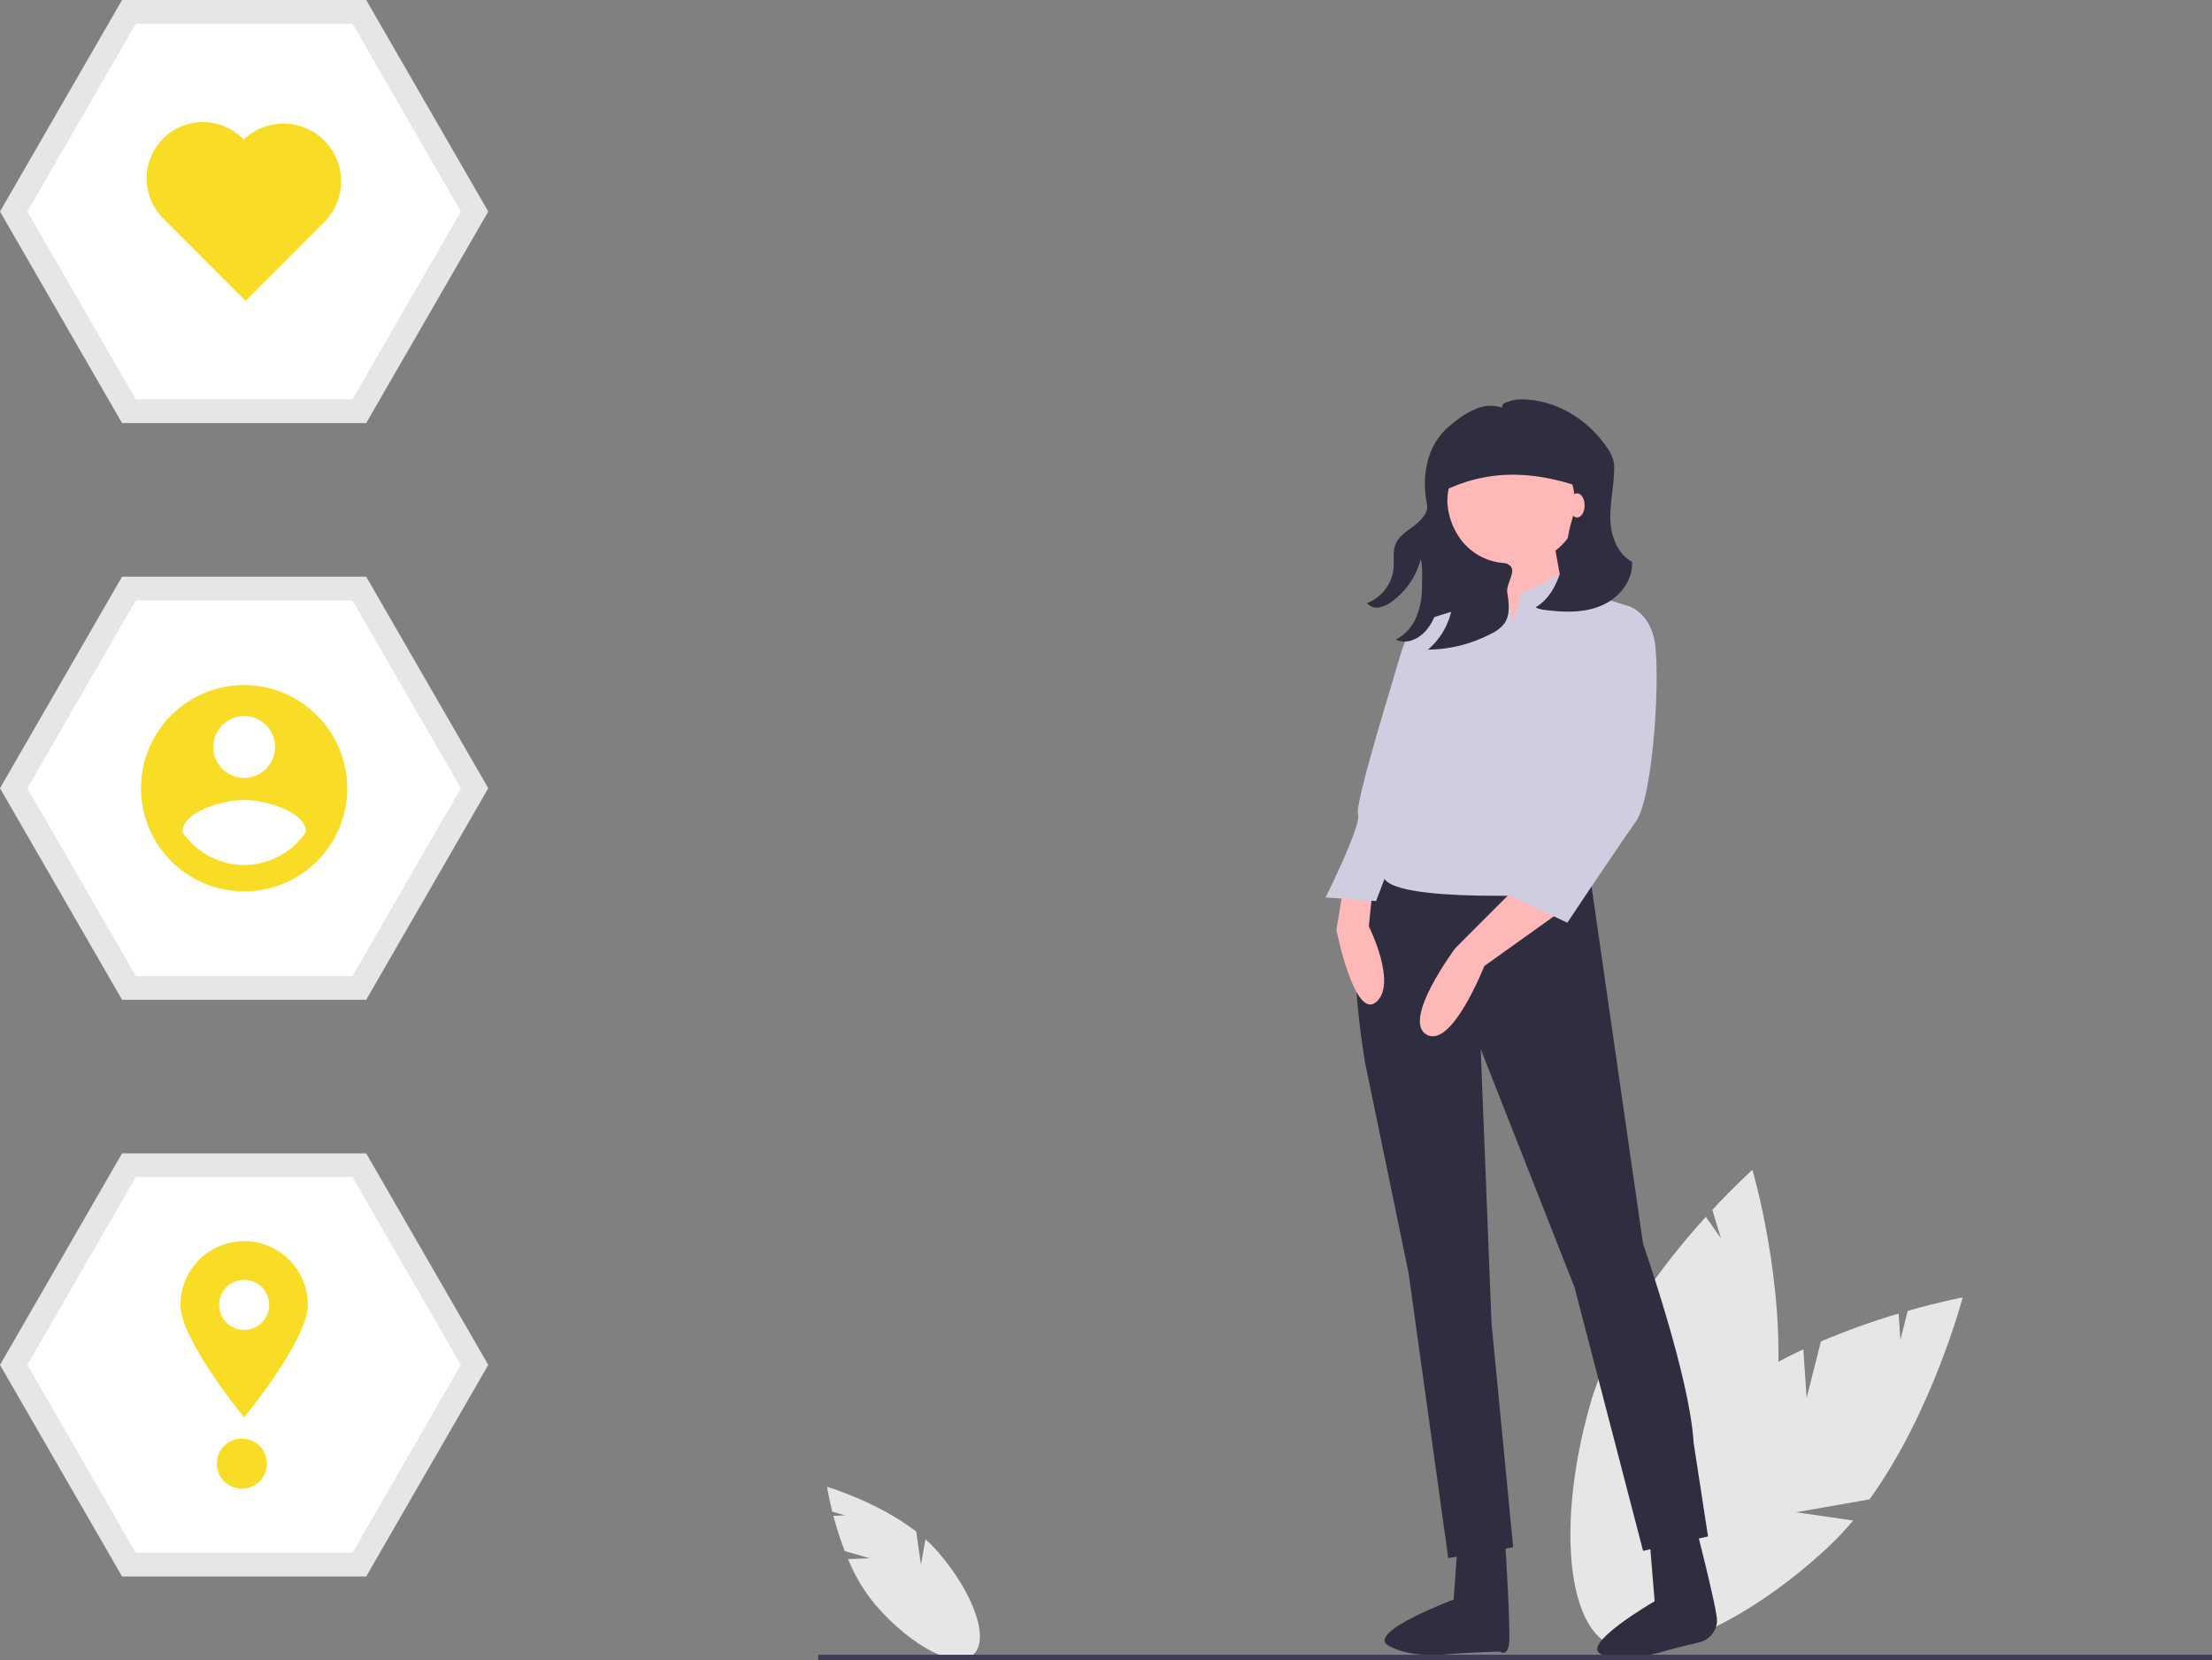 <svg width="557" height="418" viewBox="0 0 557 418" fill="none" xmlns="http://www.w3.org/2000/svg">
<rect x="0" y="0" width="557" height="418" fill="#808080" stroke="none"/>
<path d="M219.028 392.366L212.713 390.545C211.593 387.642 210.637 384.679 209.85 381.668L212.816 381.56L209.582 380.627C208.646 376.895 208.263 374.364 208.263 374.364C208.263 374.364 221.07 378.18 230.715 385.628L231.905 393.98L233.043 387.558C234.093 388.49 235.083 389.487 236.007 390.543C245.293 401.223 249.333 412.916 245.033 416.658C240.732 420.401 229.718 414.777 220.433 404.096C217.559 400.628 215.234 396.74 213.538 392.567L219.028 392.366Z" fill="#E6E6E6"/>
<path d="M454.926 351.962L458.525 337.759C464.908 335.053 471.437 332.709 478.083 330.739L478.538 337.34L480.381 330.067C488.623 327.713 494.23 326.676 494.23 326.676C494.23 326.676 486.656 355.491 470.77 377.52L452.259 380.773L466.64 382.848C464.641 385.254 462.492 387.532 460.207 389.668C437.098 411.129 411.358 420.975 402.716 411.66C394.074 402.345 405.802 377.397 428.912 355.936C436.076 349.283 445.076 343.944 454.085 339.742L454.926 351.962Z" fill="#E6E6E6"/>
<path d="M420.693 336.538L416.436 322.518C420.501 316.901 424.88 311.517 429.551 306.394L433.351 311.809L431.171 304.631C437.01 298.353 441.275 294.565 441.275 294.565C441.275 294.565 449.678 323.149 447.461 350.223L433.296 362.58L446.678 356.919C446.21 360.013 445.547 363.074 444.695 366.084C436 396.407 419.053 418.147 406.842 414.642C394.632 411.137 391.782 383.715 400.477 353.393C403.172 343.992 408.118 334.768 413.659 326.512L420.693 336.538Z" fill="#E6E6E6"/>
<path d="M360.59 160.954L397.926 161.882L402.952 117.341H360.59V160.954Z" fill="#2F2E41"/>
<path d="M400.112 218.693L413.74 313.228C413.74 313.228 425.552 346.861 426.46 363.223L430.094 386.857L413.74 390.493L396.477 324.136L372.855 264.143L375.58 333.226L381.032 389.583L364.678 392.31L354.683 320.5L343.781 267.779C343.781 267.779 335.603 222.329 348.323 217.784L400.112 218.693Z" fill="#2F2E41"/>
<path d="M414.834 381.055L416.652 403.18C416.652 403.18 397.19 414.436 403.435 416.618C409.679 418.8 418.226 415.993 419.975 415.497C421.821 414.974 425.267 414.138 427.876 413.52C429.083 413.244 430.17 412.588 430.977 411.648C431.784 410.708 432.269 409.535 432.361 408.299L432.366 408.218C432.523 405.495 426.384 381.837 426.384 381.837L414.834 381.055Z" fill="#2F2E41"/>
<path d="M367.573 381.609L366.04 402.764C366.04 402.764 343.879 411.002 349.591 414.337C355.304 417.673 364.23 416.551 366.04 416.399C369.379 416.117 377.687 415.837 377.687 415.837C377.687 415.837 379.223 417.167 379.898 414.525C380.572 411.883 378.998 388.28 378.998 388.28L367.573 381.609Z" fill="#2F2E41"/>
<path d="M381.032 142.338C390.566 142.338 398.294 134.606 398.294 125.067C398.294 115.529 390.566 107.797 381.032 107.797C371.498 107.797 363.769 115.529 363.769 125.067C363.769 134.606 371.498 142.338 381.032 142.338Z" fill="#FFB8B8"/>
<path d="M391.026 135.066L394.66 155.064L379.214 162.336L375.58 136.884L391.026 135.066Z" fill="#FFB8B8"/>
<path d="M392.843 229.601L373.763 243.236C373.763 243.236 365.586 264.143 359.226 260.507C352.866 256.871 366.495 238.691 366.495 238.691L381.94 223.238L392.843 229.601Z" fill="#FFB8B8"/>
<path d="M338.329 223.238L336.512 234.146C336.512 234.146 341.055 256.871 346.506 252.326C351.958 247.781 344.689 233.237 344.689 233.237L345.598 224.147L338.329 223.238Z" fill="#FFB8B8"/>
<path d="M381.032 156.882L382.849 149.61L393.752 144.156L397.386 148.701L409.197 152.337L395.569 225.056C395.569 225.056 349.232 227.783 348.323 220.511C347.415 213.239 357.409 193.242 357.409 193.242C357.409 193.242 354.683 183.243 355.592 177.789L359.226 155.973L373.763 151.428L377.083 147.41L380.123 152.337L381.032 156.882Z" fill="#D0CDE1"/>
<path d="M406.472 154.155L409.197 152.337C409.197 152.337 414.649 153.246 416.466 160.518C418.283 167.79 416.466 200.514 411.923 206.877C407.38 213.239 394.66 232.328 394.66 232.328L377.397 224.147L395.569 203.241L400.112 176.88L406.472 154.155Z" fill="#D0CDE1"/>
<path d="M366.495 157.791L359.226 155.973C359.226 155.973 354.683 157.791 352.866 164.154C351.049 170.517 341.055 202.332 341.963 205.058C342.872 207.785 333.786 225.965 333.786 225.965L346.506 226.874L353.775 207.785L361.043 188.697L366.495 157.791Z" fill="#D0CDE1"/>
<path d="M410.951 141.469C407.311 139.469 405.617 134.979 405.496 130.826C405.375 126.672 406.382 122.562 406.461 118.407C406.502 117.557 406.429 116.705 406.246 115.875C405.944 114.843 405.473 113.869 404.853 112.991C400.119 105.734 391.89 100.628 383.221 100.548C381.969 100.532 380.726 100.76 379.561 101.221C378.665 101.58 378.372 101.537 378.2 102.637C376.147 101.96 373.92 102.031 371.914 102.837C369.926 103.646 368.073 104.75 366.416 106.113C365.431 106.846 364.502 107.65 363.637 108.521C359.056 113.268 358.001 120.586 359.328 127.05C359.759 129.152 357.689 131.18 355.976 132.471C354.264 133.762 352.286 134.947 351.444 136.921C350.635 138.819 351.08 140.99 350.917 143.048C350.734 144.992 350.011 146.847 348.831 148.403C347.65 149.959 346.058 151.153 344.235 151.852C344.607 152.297 345.092 152.634 345.639 152.827C346.187 153.019 346.776 153.061 347.345 152.946C348.532 152.696 349.643 152.167 350.586 151.403C354.131 148.774 356.668 145.008 357.772 140.734C358.276 143.024 358.08 145.385 358.062 147.729C358.106 150.345 357.624 152.943 356.646 155.369C355.65 157.806 353.827 159.815 351.498 161.04C353.745 162.141 356.221 161.343 358.125 159.719C360.029 158.095 361.153 155.738 361.939 153.362C363.216 149.489 363.734 145.406 363.465 141.337C365.555 144.857 366.318 149.008 365.618 153.043C364.887 157.156 362.741 160.883 359.551 163.579C365.112 163.532 370.582 162.154 375.502 159.56C376.773 158.984 377.893 158.121 378.774 157.039C380.357 154.842 379.983 151.845 379.538 149.172C379.187 147.06 381.826 144.005 380.315 142.488C379.866 142.044 379.266 141.786 378.635 141.765C376.362 141.595 374.159 140.905 372.196 139.747C370.232 138.589 368.561 136.995 367.312 135.089C365.569 132.467 364.579 129.417 364.45 126.271C364.451 123.961 364.951 121.678 365.915 119.579C366.879 117.48 368.285 115.614 370.036 114.108C371.787 112.603 373.843 111.494 376.062 110.856C378.281 110.219 380.612 110.068 382.895 110.415C385.178 110.761 387.359 111.597 389.289 112.865C391.22 114.132 392.854 115.802 394.079 117.759C395.305 119.717 396.094 121.916 396.393 124.207C396.691 126.498 396.491 128.826 395.807 131.032C395.262 132.808 394.871 134.627 394.639 136.47C394.366 138.609 393.931 140.723 393.338 142.796C392.194 146.779 390.257 150.844 386.673 152.922C387.877 153.581 389.271 153.611 390.636 153.761C395.134 154.257 399.864 154.148 403.935 152.172C408.006 150.195 411.242 145.986 410.951 141.469Z" fill="#2F2E41"/>
<path d="M401.137 123.837C388.22 118.657 375.485 117.552 363.083 123.837V113.397C363.083 111.593 363.799 109.864 365.074 108.589C366.348 107.313 368.077 106.597 369.88 106.597H395.767C396.473 106.597 397.171 106.736 397.822 107.006C398.474 107.276 399.066 107.671 399.564 108.17C400.063 108.669 400.458 109.261 400.728 109.913C400.998 110.565 401.137 111.263 401.137 111.969V123.837Z" fill="#2F2E41"/>
<path d="M397.117 130.302C398.169 130.302 399.021 128.937 399.021 127.254C399.021 125.571 398.169 124.207 397.117 124.207C396.066 124.207 395.213 125.571 395.213 127.254C395.213 128.937 396.066 130.302 397.117 130.302Z" fill="#FFB8B8"/>
<path d="M557 416.65H206.035V418H557V416.65Z" fill="#3F3D56"/>
<path d="M92.211 0H30.737L0 53.263L30.737 106.526H92.211L122.948 53.263L92.211 0Z" fill="#E6E6E6"/>
<path d="M34.187 100.548H88.761L116.048 53.263L88.761 5.978H34.187L6.9 53.263L34.187 100.548Z" fill="white"/>
<path d="M92.211 145.205H30.737L0 198.468L30.737 251.731H92.211L122.948 198.468L92.211 145.205Z" fill="#E6E6E6"/>
<path d="M34.187 245.753H88.761L116.048 198.468L88.761 151.184H34.187L6.9 198.468L34.187 245.753Z" fill="white"/>
<path d="M92.211 290.41H30.737L0 343.673L30.737 396.936H92.211L122.948 343.673L92.211 290.41Z" fill="#E6E6E6"/>
<path d="M34.187 390.958H88.761L116.048 343.673L88.761 296.389H34.187L6.9 343.673L34.187 390.958Z" fill="white"/>
<path d="M61.474 172.49C56.339 172.49 51.319 174.014 47.049 176.868C42.779 179.723 39.45 183.78 37.485 188.527C35.52 193.274 35.006 198.497 36.008 203.536C37.01 208.575 39.483 213.204 43.114 216.837C46.745 220.47 51.372 222.944 56.409 223.947C61.446 224.949 66.666 224.435 71.411 222.468C76.156 220.502 80.211 217.173 83.064 212.901C85.917 208.629 87.44 203.606 87.44 198.468C87.42 191.585 84.678 184.989 79.813 180.121C74.947 175.254 68.355 172.511 61.474 172.49ZM61.474 180.284C63.015 180.284 64.521 180.741 65.802 181.597C67.083 182.454 68.082 183.671 68.671 185.095C69.261 186.519 69.415 188.086 69.114 189.597C68.814 191.109 68.072 192.498 66.983 193.588C65.893 194.678 64.505 195.42 62.994 195.721C61.483 196.021 59.917 195.867 58.493 195.277C57.07 194.687 55.853 193.688 54.997 192.407C54.142 191.125 53.685 189.618 53.685 188.077C53.691 186.012 54.514 184.034 55.974 182.574C57.433 181.114 59.41 180.291 61.474 180.284ZM61.474 217.802C58.397 217.788 55.37 217.023 52.655 215.573C49.94 214.124 47.62 212.033 45.895 209.484C46.02 204.288 56.281 201.428 61.474 201.428C66.667 201.428 76.929 204.288 77.054 209.484C75.327 212.031 73.006 214.12 70.292 215.569C67.577 217.019 64.551 217.785 61.474 217.802Z" fill="#F9DC25"/>
<path d="M61.354 35.132C60.05 33.763 58.485 32.669 56.752 31.915C55.019 31.16 53.152 30.76 51.262 30.737C49.372 30.715 47.497 31.07 45.747 31.784C43.996 32.497 42.406 33.553 41.069 34.89C39.733 36.227 38.677 37.818 37.964 39.57C37.251 41.321 36.896 43.197 36.918 45.088C36.941 46.979 37.341 48.846 38.095 50.58C38.849 52.314 39.943 53.879 41.31 55.184L61.836 75.719L81.879 55.667C84.495 52.922 85.935 49.263 85.889 45.471C85.844 41.678 84.319 38.054 81.638 35.373C78.958 32.691 75.336 31.165 71.545 31.119C67.755 31.074 64.097 32.514 61.354 35.132Z" fill="#F9DC25"/>
<path d="M77.517 328.567C77.517 337.431 61.474 356.891 61.474 356.891C61.474 356.891 45.431 337.431 45.431 328.567C45.43 326.458 45.844 324.37 46.65 322.421C47.455 320.473 48.637 318.702 50.127 317.211C51.617 315.719 53.386 314.536 55.333 313.729C57.28 312.922 59.367 312.506 61.474 312.506C63.582 312.506 65.669 312.922 67.616 313.729C69.563 314.536 71.332 315.719 72.822 317.211C74.312 318.702 75.493 320.473 76.299 322.421C77.105 324.37 77.519 326.458 77.517 328.567Z" fill="#F9DC25"/>
<path d="M61.474 334.872C64.955 334.872 67.777 332.049 67.777 328.567C67.777 325.084 64.955 322.261 61.474 322.261C57.993 322.261 55.172 325.084 55.172 328.567C55.172 332.049 57.993 334.872 61.474 334.872Z" fill="white"/>
<path d="M60.901 374.83C64.382 374.83 67.204 372.007 67.204 368.524C67.204 365.042 64.382 362.219 60.901 362.219C57.421 362.219 54.599 365.042 54.599 368.524C54.599 372.007 57.421 374.83 60.901 374.83Z" fill="#F9DC25"/>
</svg>
